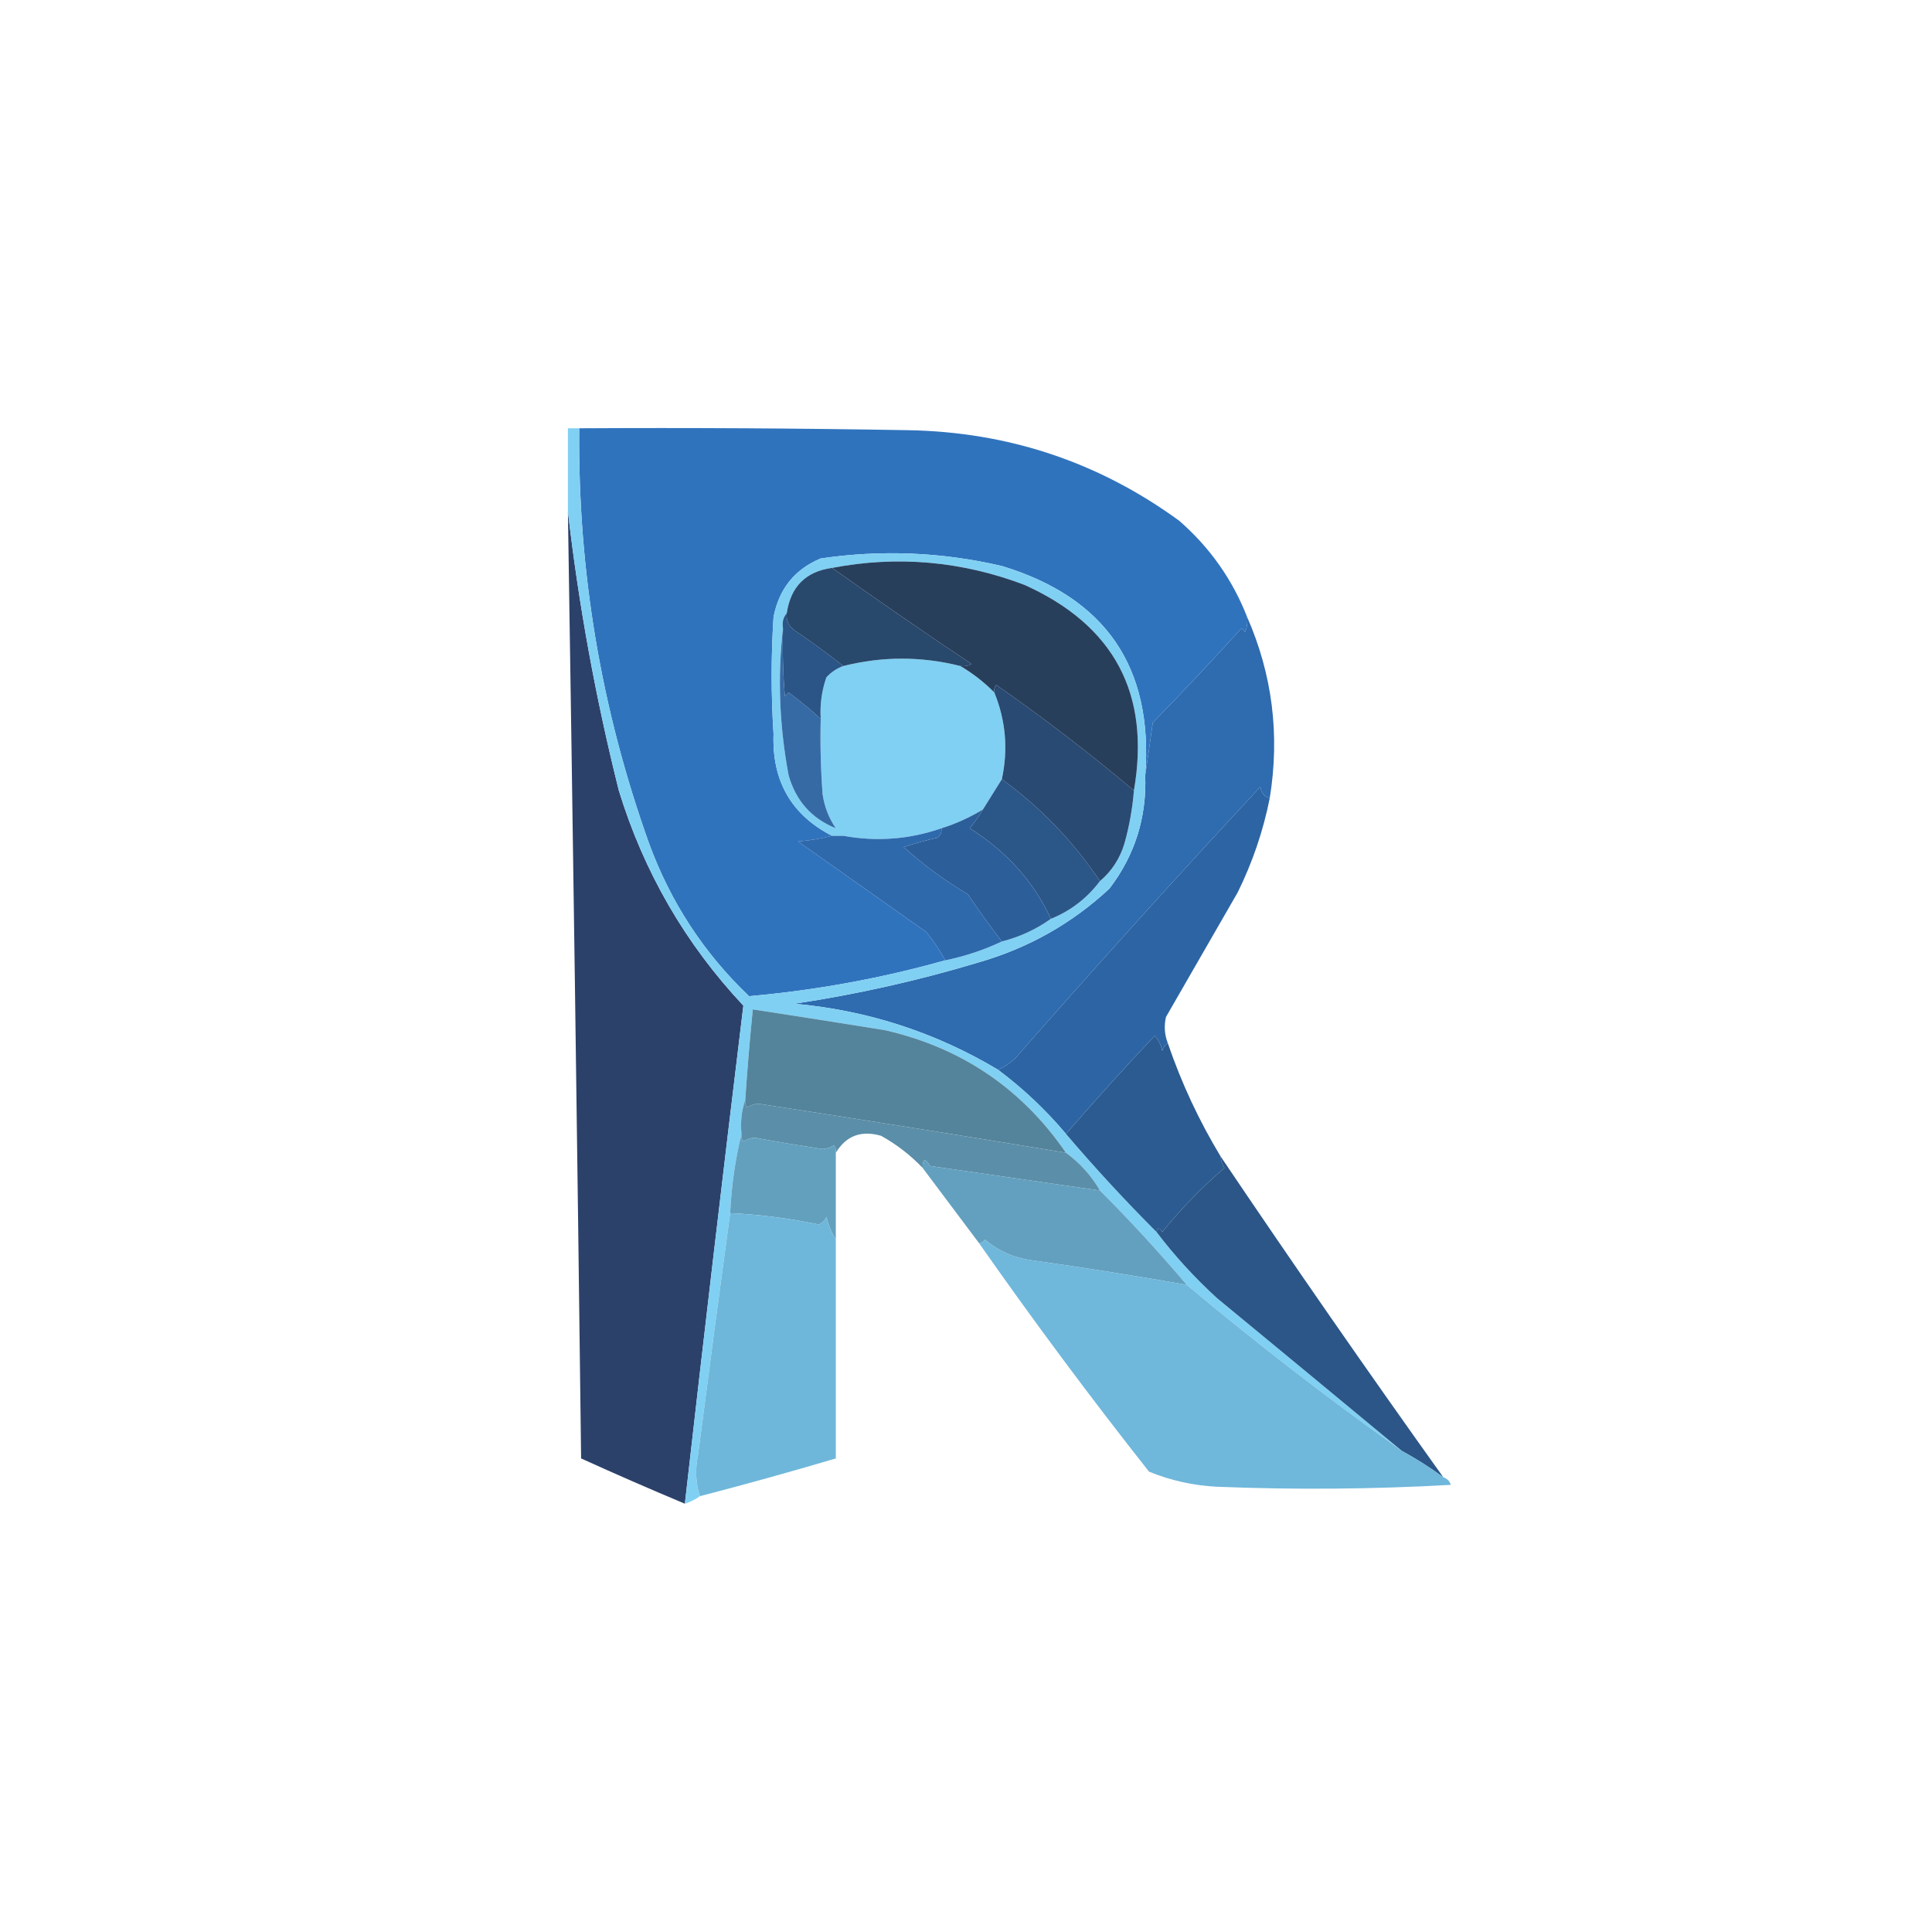 <?xml version="1.0" encoding="UTF-8"?>
<!DOCTYPE svg PUBLIC "-//W3C//DTD SVG 1.1//EN" "http://www.w3.org/Graphics/SVG/1.1/DTD/svg11.dtd">
<svg xmlns="http://www.w3.org/2000/svg" version="1.1" width="512px" height="512px" style="shape-rendering:geometricPrecision; text-rendering:geometricPrecision; image-rendering:optimizeQuality; fill-rule:evenodd; clip-rule:evenodd" xmlns:xlink="http://www.w3.org/1999/xlink">
<g><path style="opacity:0.992" fill="#2f72bc" d="M 153.5,113.5 C 182.502,113.333 211.502,113.5 240.5,114C 267.161,114.443 291.161,122.443 312.5,138C 320.61,145.068 326.61,153.568 330.5,163.5C 330.657,164.873 330.49,166.207 330,167.5C 329.667,167.167 329.333,166.833 329,166.5C 321.322,175.01 313.489,183.344 305.5,191.5C 304.833,196.317 304.166,200.983 303.5,205.5C 305.668,176.836 293.001,158.336 265.5,150C 249.625,146.298 233.625,145.632 217.5,148C 210.633,150.857 206.466,156.024 205,163.5C 204.333,173.833 204.333,184.167 205,194.5C 204.552,206.96 209.719,215.96 220.5,221.5C 217.587,222.241 214.587,222.741 211.5,223C 222.833,231 234.167,239 245.5,247C 247.452,249.426 249.119,251.926 250.5,254.5C 233.545,259.272 216.211,262.438 198.5,264C 186.545,252.604 177.712,239.104 172,223.5C 159.28,187.963 153.113,151.296 153.5,113.5 Z"/></g>
<g><path style="opacity:1" fill="#2c416a" d="M 150.5,135.5 C 153.36,160.315 157.86,184.981 164,209.5C 170.638,231.121 181.638,250.121 197,266.5C 191.655,310.437 186.488,354.437 181.5,398.5C 172.286,394.644 163.119,390.644 154,386.5C 152.982,302.828 151.815,219.161 150.5,135.5 Z"/></g>
<g><path style="opacity:1" fill="#2e6baf" d="M 330.5,163.5 C 337.204,178.793 339.204,194.793 336.5,211.5C 335.069,211.119 334.236,210.119 334,208.5C 311.963,232.201 290.297,256.201 269,280.5C 267.591,281.781 266.091,282.781 264.5,283.5C 247.886,273.573 229.886,267.74 210.5,266C 227.101,263.511 243.434,259.844 259.5,255C 272.608,251.2 284.108,244.7 294,235.5C 300.734,226.694 303.901,216.694 303.5,205.5C 304.166,200.983 304.833,196.317 305.5,191.5C 313.489,183.344 321.322,175.01 329,166.5C 329.333,166.833 329.667,167.167 330,167.5C 330.49,166.207 330.657,164.873 330.5,163.5 Z"/></g>
<g><path style="opacity:0.993" fill="#2d65a4" d="M 336.5,211.5 C 334.769,220.192 331.936,228.526 328,236.5C 321.667,247.5 315.333,258.5 309,269.5C 308.444,271.885 308.61,274.218 309.5,276.5C 308.778,276.918 308.278,277.584 308,278.5C 307.71,276.956 307.044,275.623 306,274.5C 297.96,283.037 290.126,291.704 282.5,300.5C 277.157,294.157 271.157,288.491 264.5,283.5C 266.091,282.781 267.591,281.781 269,280.5C 290.297,256.201 311.963,232.201 334,208.5C 334.236,210.119 335.069,211.119 336.5,211.5 Z"/></g>
<g><path style="opacity:1" fill="#80d0f3" d="M 153.5,113.5 C 153.113,151.296 159.28,187.963 172,223.5C 177.712,239.104 186.545,252.604 198.5,264C 216.211,262.438 233.545,259.272 250.5,254.5C 255.784,253.405 260.784,251.739 265.5,249.5C 270.251,248.29 274.584,246.29 278.5,243.5C 283.743,241.375 288.077,238.042 291.5,233.5C 294.621,230.862 296.788,227.528 298,223.5C 299.286,218.904 300.119,214.237 300.5,209.5C 304.943,183.888 295.276,165.721 271.5,155C 254.841,148.693 237.841,147.193 220.5,150.5C 213.542,151.458 209.542,155.458 208.5,162.5C 207.566,163.568 207.232,164.901 207.5,166.5C 206.036,179.414 206.536,192.414 209,205.5C 210.947,212.274 215.114,216.941 221.5,219.5C 222.5,219.833 223.167,220.5 223.5,221.5C 222.5,221.5 221.5,221.5 220.5,221.5C 209.719,215.96 204.552,206.96 205,194.5C 204.333,184.167 204.333,173.833 205,163.5C 206.466,156.024 210.633,150.857 217.5,148C 233.625,145.632 249.625,146.298 265.5,150C 293.001,158.336 305.668,176.836 303.5,205.5C 303.901,216.694 300.734,226.694 294,235.5C 284.108,244.7 272.608,251.2 259.5,255C 243.434,259.844 227.101,263.511 210.5,266C 229.886,267.74 247.886,273.573 264.5,283.5C 271.157,288.491 277.157,294.157 282.5,300.5C 290.16,309.493 298.16,318.16 306.5,326.5C 311.258,332.763 316.591,338.596 322.5,344C 338.904,357.519 355.237,371.019 371.5,384.5C 351.948,370.623 332.948,355.956 314.5,340.5C 307.173,331.841 299.507,323.507 291.5,315.5C 289.212,311.544 286.212,308.211 282.5,305.5C 270.786,288.466 254.786,277.633 234.5,273C 222.826,271.118 211.159,269.285 199.5,267.5C 198.703,275.487 198.036,283.487 197.5,291.5C 196.523,294.287 196.19,297.287 196.5,300.5C 194.842,307.265 193.842,314.265 193.5,321.5C 190.611,342.678 187.777,364.011 185,385.5C 184.19,389.358 184.357,393.024 185.5,396.5C 184.329,397.345 182.995,398.011 181.5,398.5C 186.488,354.437 191.655,310.437 197,266.5C 181.638,250.121 170.638,231.121 164,209.5C 157.86,184.981 153.36,160.315 150.5,135.5C 150.5,128.167 150.5,120.833 150.5,113.5C 151.5,113.5 152.5,113.5 153.5,113.5 Z M 254.5,176.5 C 257.762,178.42 260.762,180.754 263.5,183.5C 266.537,190.937 267.203,198.604 265.5,206.5C 263.847,209.131 262.181,211.797 260.5,214.5C 257.05,216.609 253.384,218.276 249.5,219.5C 241.043,222.438 232.377,223.105 223.5,221.5C 223.167,220.5 222.5,219.833 221.5,219.5C 219.662,216.828 218.495,213.828 218,210.5C 217.5,203.842 217.334,197.175 217.5,190.5C 217.263,186.727 217.763,183.06 219,179.5C 220.271,178.117 221.771,177.117 223.5,176.5C 233.828,173.901 244.161,173.901 254.5,176.5 Z"/></g>
<g><path style="opacity:1" fill="#2b5688" d="M 265.5,206.5 C 275.733,213.945 284.4,222.945 291.5,233.5C 288.077,238.042 283.743,241.375 278.5,243.5C 273.976,233.682 266.81,225.682 257,219.5C 258.199,218.054 259.366,216.388 260.5,214.5C 262.181,211.797 263.847,209.131 265.5,206.5 Z"/></g>
<g><path style="opacity:1" fill="#2e69ac" d="M 249.5,219.5 C 249.586,220.496 249.252,221.329 248.5,222C 245.441,222.645 242.441,223.478 239.5,224.5C 244.721,229.214 250.388,233.381 256.5,237C 259.399,241.322 262.399,245.489 265.5,249.5C 260.784,251.739 255.784,253.405 250.5,254.5C 249.119,251.926 247.452,249.426 245.5,247C 234.167,239 222.833,231 211.5,223C 214.587,222.741 217.587,222.241 220.5,221.5C 221.5,221.5 222.5,221.5 223.5,221.5C 232.377,223.105 241.043,222.438 249.5,219.5 Z"/></g>
<g><path style="opacity:1" fill="#2c5f99" d="M 260.5,214.5 C 259.366,216.388 258.199,218.054 257,219.5C 266.81,225.682 273.976,233.682 278.5,243.5C 274.584,246.29 270.251,248.29 265.5,249.5C 262.399,245.489 259.399,241.322 256.5,237C 250.388,233.381 244.721,229.214 239.5,224.5C 242.441,223.478 245.441,222.645 248.5,222C 249.252,221.329 249.586,220.496 249.5,219.5C 253.384,218.276 257.05,216.609 260.5,214.5 Z"/></g>
<g><path style="opacity:0.958" fill="#2e64a2" d="M 207.5,166.5 C 207.334,172.509 207.501,178.509 208,184.5C 208.333,184.167 208.667,183.833 209,183.5C 212.036,185.743 214.869,188.076 217.5,190.5C 217.334,197.175 217.5,203.842 218,210.5C 218.495,213.828 219.662,216.828 221.5,219.5C 215.114,216.941 210.947,212.274 209,205.5C 206.536,192.414 206.036,179.414 207.5,166.5 Z"/></g>
<g><path style="opacity:1" fill="#294a72" d="M 300.5,209.5 C 300.119,214.237 299.286,218.904 298,223.5C 296.788,227.528 294.621,230.862 291.5,233.5C 284.4,222.945 275.733,213.945 265.5,206.5C 267.203,198.604 266.537,190.937 263.5,183.5C 263.369,182.761 263.536,182.094 264,181.5C 276.631,190.307 288.798,199.64 300.5,209.5 Z"/></g>
<g><path style="opacity:0.995" fill="#2a5586" d="M 208.5,162.5 C 208.297,164.39 208.963,165.89 210.5,167C 215.064,170.095 219.397,173.261 223.5,176.5C 221.771,177.117 220.271,178.117 219,179.5C 217.763,183.06 217.263,186.727 217.5,190.5C 214.869,188.076 212.036,185.743 209,183.5C 208.667,183.833 208.333,184.167 208,184.5C 207.501,178.509 207.334,172.509 207.5,166.5C 207.232,164.901 207.566,163.568 208.5,162.5 Z"/></g>
<g><path style="opacity:0.997" fill="#28486c" d="M 220.5,150.5 C 232.634,159.107 244.967,167.607 257.5,176C 256.552,176.483 255.552,176.649 254.5,176.5C 244.161,173.901 233.828,173.901 223.5,176.5C 219.397,173.261 215.064,170.095 210.5,167C 208.963,165.89 208.297,164.39 208.5,162.5C 209.542,155.458 213.542,151.458 220.5,150.5 Z"/></g>
<g><path style="opacity:1" fill="#283f5c" d="M 300.5,209.5 C 288.798,199.64 276.631,190.307 264,181.5C 263.536,182.094 263.369,182.761 263.5,183.5C 260.762,180.754 257.762,178.42 254.5,176.5C 255.552,176.649 256.552,176.483 257.5,176C 244.967,167.607 232.634,159.107 220.5,150.5C 237.841,147.193 254.841,148.693 271.5,155C 295.276,165.721 304.943,183.888 300.5,209.5 Z"/></g>
<g><path style="opacity:1" fill="#54849b" d="M 282.5,305.5 C 255.776,301.072 228.61,296.739 201,292.5C 199.893,292.585 198.893,292.919 198,293.5C 197.536,292.906 197.369,292.239 197.5,291.5C 198.036,283.487 198.703,275.487 199.5,267.5C 211.159,269.285 222.826,271.118 234.5,273C 254.786,277.633 270.786,288.466 282.5,305.5 Z"/></g>
<g><path style="opacity:0.99" fill="#5a8da8" d="M 197.5,291.5 C 197.369,292.239 197.536,292.906 198,293.5C 198.893,292.919 199.893,292.585 201,292.5C 228.61,296.739 255.776,301.072 282.5,305.5C 286.212,308.211 289.212,311.544 291.5,315.5C 276.833,313.396 261.833,311.23 246.5,309C 245.178,306.832 244.511,306.999 244.5,309.5C 241.28,306.117 237.614,303.284 233.5,301C 228.239,299.474 224.239,300.974 221.5,305.5C 221.631,304.761 221.464,304.094 221,303.5C 220.107,304.081 219.107,304.415 218,304.5C 211.985,303.593 205.985,302.593 200,301.5C 198.893,301.585 197.893,301.919 197,302.5C 196.536,301.906 196.369,301.239 196.5,300.5C 196.19,297.287 196.523,294.287 197.5,291.5 Z"/></g>
<g><path style="opacity:1" fill="#2b5b91" d="M 309.5,276.5 C 313.106,287.043 317.773,297.043 323.5,306.5C 323.539,307.583 323.873,308.583 324.5,309.5C 318.483,314.684 312.983,320.35 308,326.5C 307.31,325.262 306.81,325.262 306.5,326.5C 298.16,318.16 290.16,309.493 282.5,300.5C 290.126,291.704 297.96,283.037 306,274.5C 307.044,275.623 307.71,276.956 308,278.5C 308.278,277.584 308.778,276.918 309.5,276.5 Z"/></g>
<g><path style="opacity:0.998" fill="#2b5687" d="M 323.5,306.5 C 342.77,335.104 362.436,363.437 382.5,391.5C 379.003,388.917 375.336,386.584 371.5,384.5C 355.237,371.019 338.904,357.519 322.5,344C 316.591,338.596 311.258,332.763 306.5,326.5C 306.81,325.262 307.31,325.262 308,326.5C 312.983,320.35 318.483,314.684 324.5,309.5C 323.873,308.583 323.539,307.583 323.5,306.5 Z"/></g>
<g><path style="opacity:0.995" fill="#63a0be" d="M 196.5,300.5 C 196.369,301.239 196.536,301.906 197,302.5C 197.893,301.919 198.893,301.585 200,301.5C 205.985,302.593 211.985,303.593 218,304.5C 219.107,304.415 220.107,304.081 221,303.5C 221.464,304.094 221.631,304.761 221.5,305.5C 221.5,313.167 221.5,320.833 221.5,328.5C 220.4,326.723 219.566,324.723 219,322.5C 218.612,323.428 217.945,324.095 217,324.5C 208.929,322.842 201.096,321.842 193.5,321.5C 193.842,314.265 194.842,307.265 196.5,300.5 Z"/></g>
<g><path style="opacity:0.997" fill="#63a0bf" d="M 291.5,315.5 C 299.507,323.507 307.173,331.841 314.5,340.5C 300.893,338.103 287.226,335.937 273.5,334C 268.753,333.374 264.586,331.541 261,328.5C 260.617,329.056 260.117,329.389 259.5,329.5C 254.5,322.833 249.5,316.167 244.5,309.5C 244.511,306.999 245.178,306.832 246.5,309C 261.833,311.23 276.833,313.396 291.5,315.5 Z"/></g>
<g><path style="opacity:0.995" fill="#6eb7da" d="M 193.5,321.5 C 201.096,321.842 208.929,322.842 217,324.5C 217.945,324.095 218.612,323.428 219,322.5C 219.566,324.723 220.4,326.723 221.5,328.5C 221.5,347.833 221.5,367.167 221.5,386.5C 209.558,390.036 197.558,393.37 185.5,396.5C 184.357,393.024 184.19,389.358 185,385.5C 187.777,364.011 190.611,342.678 193.5,321.5 Z"/></g>
<g><path style="opacity:0.992" fill="#6eb6da" d="M 314.5,340.5 C 332.948,355.956 351.948,370.623 371.5,384.5C 375.336,386.584 379.003,388.917 382.5,391.5C 383.478,391.811 384.145,392.478 384.5,393.5C 363.841,394.666 343.175,394.833 322.5,394C 316.257,393.685 310.257,392.352 304.5,390C 288.898,370.238 273.898,350.071 259.5,329.5C 260.117,329.389 260.617,329.056 261,328.5C 264.586,331.541 268.753,333.374 273.5,334C 287.226,335.937 300.893,338.103 314.5,340.5 Z"/></g>
</svg>
